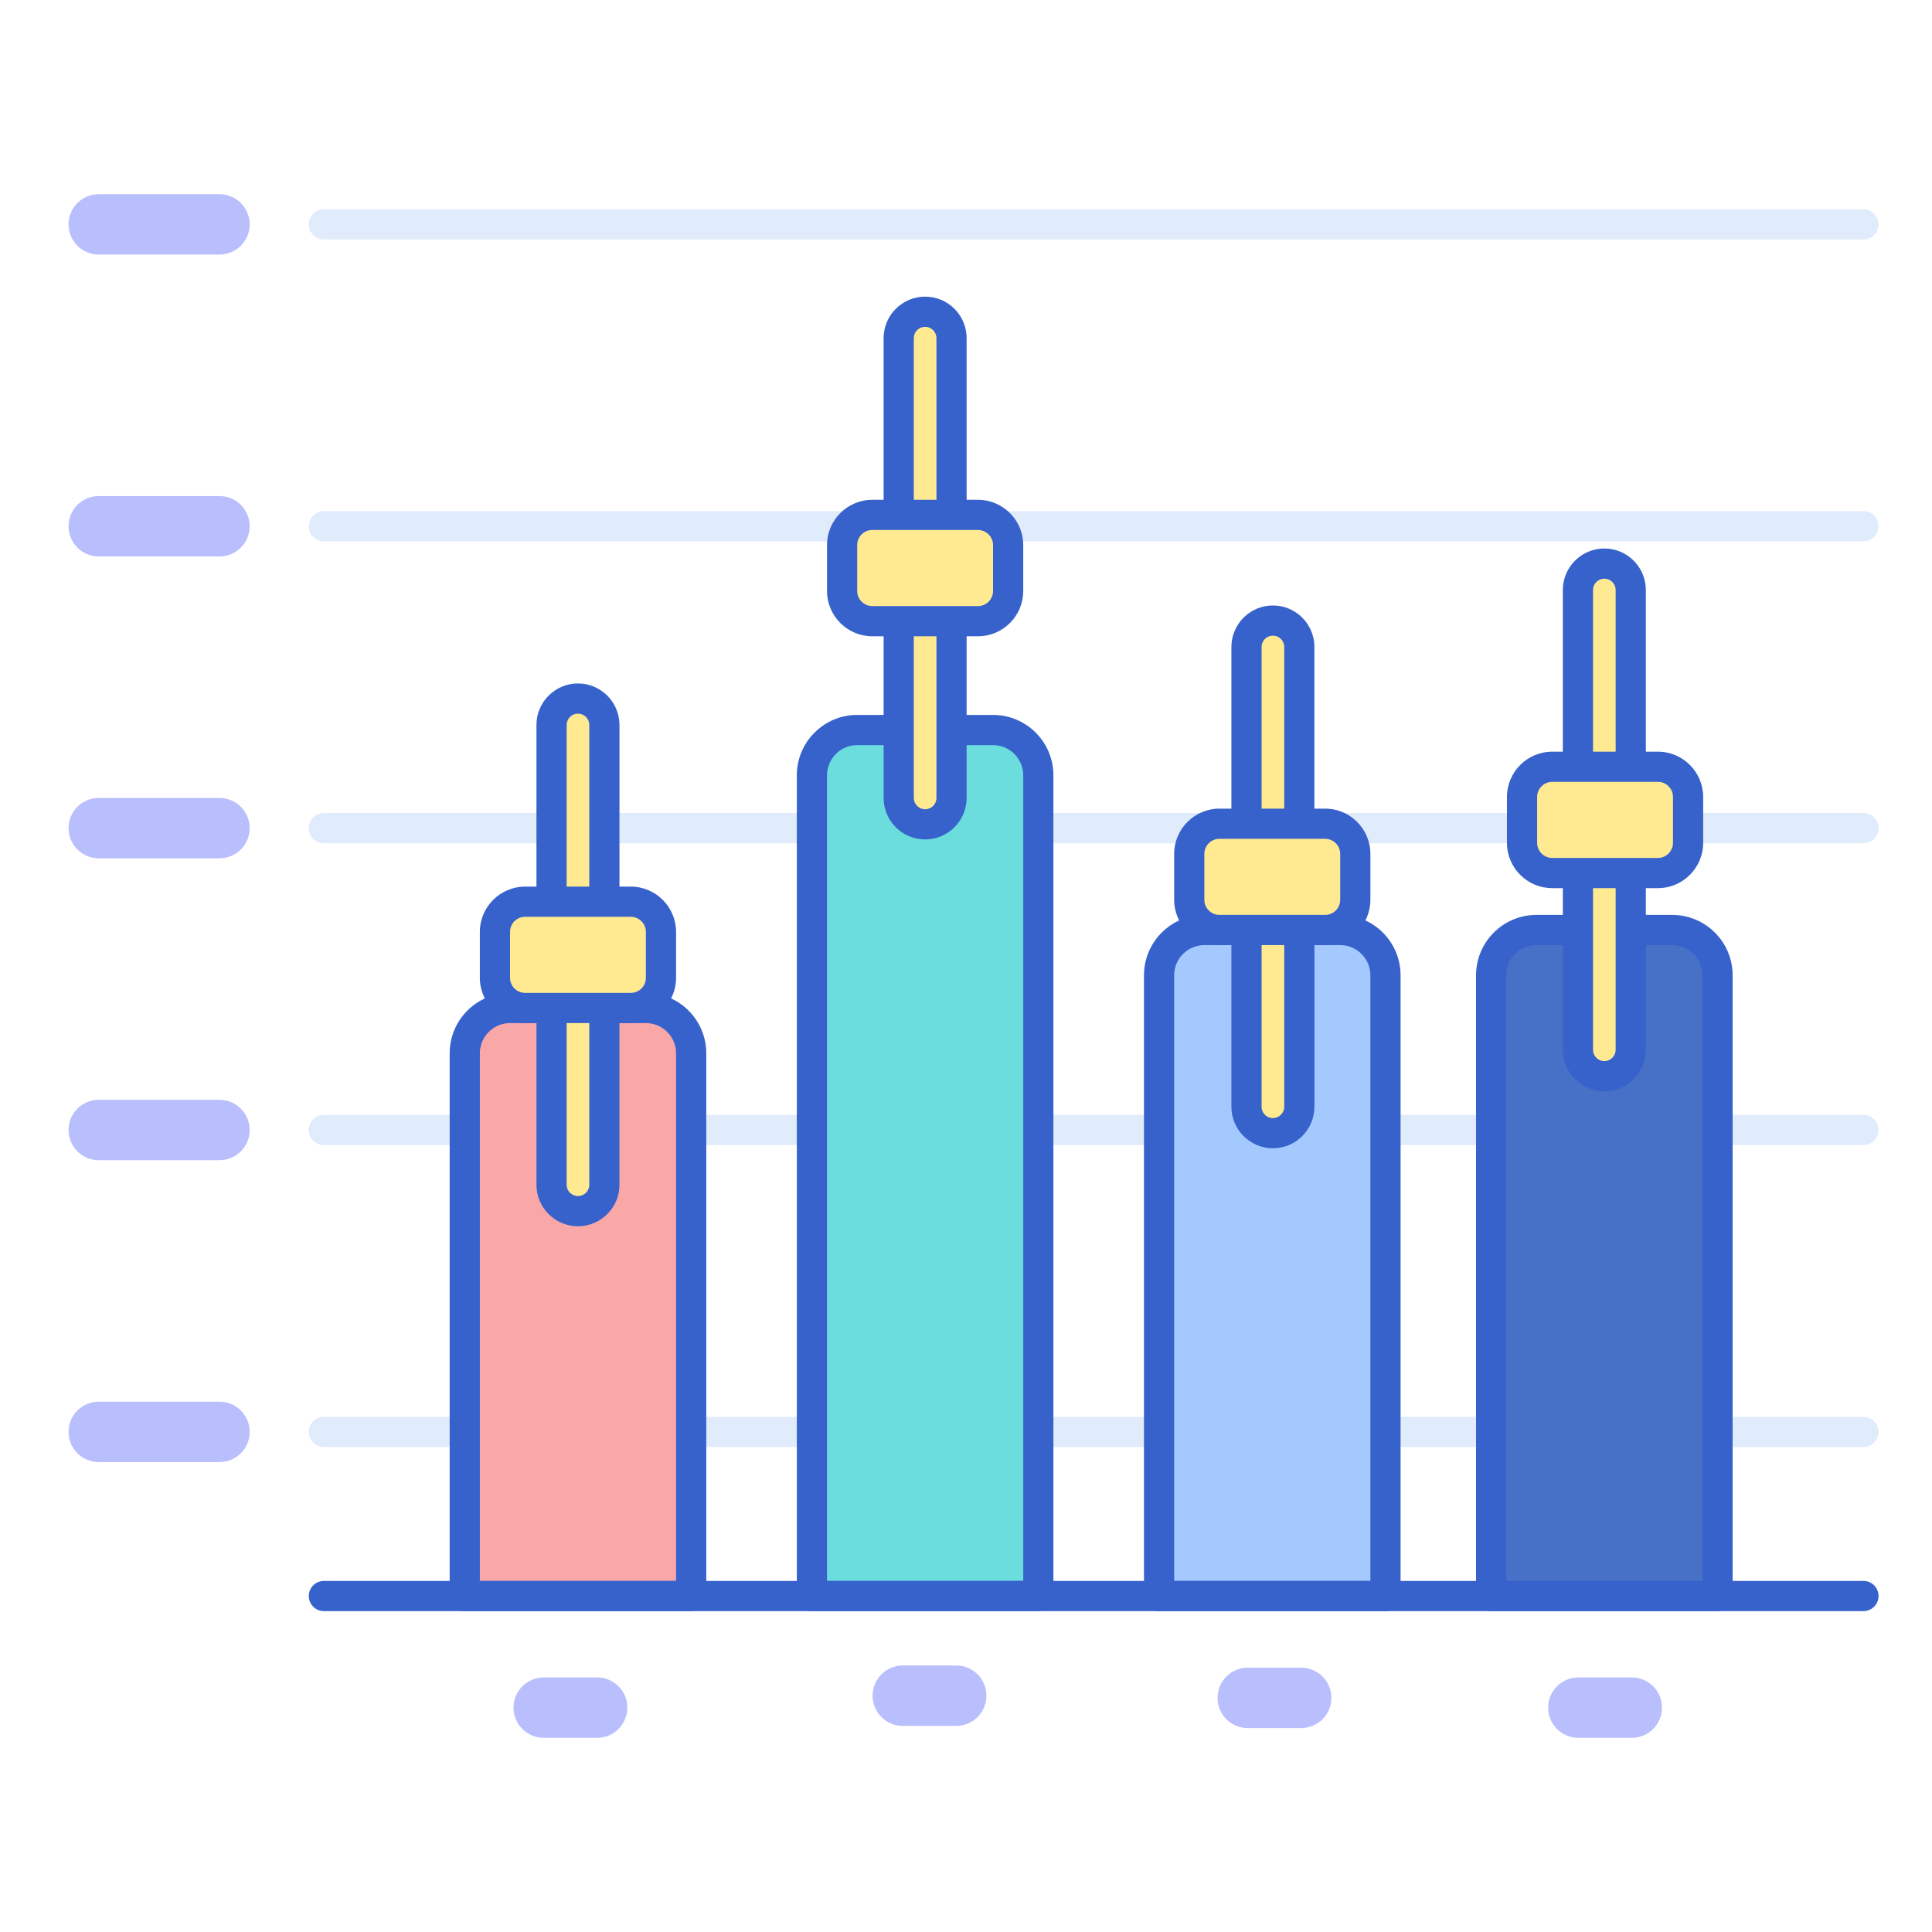 <svg id="Layer_1" enable-background="new 0 0 256 256" height="512" viewBox="0 0 256 256" width="512" xmlns="http://www.w3.org/2000/svg"><g fill="#e0ebfc"><path d="m246.917 191.731h-204c-1.105 0-2-.896-2-2s.895-2 2-2h204c1.104 0 2 .896 2 2s-.896 2-2 2z"/><path d="m246.917 151.731h-204c-1.105 0-2-.896-2-2s.895-2 2-2h204c1.104 0 2 .896 2 2s-.896 2-2 2z"/><path d="m246.917 111.731h-204c-1.105 0-2-.896-2-2s.895-2 2-2h204c1.104 0 2 .896 2 2s-.896 2-2 2z"/><path d="m246.917 71.731h-204c-1.105 0-2-.896-2-2s.895-2 2-2h204c1.104 0 2 .896 2 2s-.896 2-2 2z"/><path d="m246.917 31.731h-204c-1.105 0-2-.896-2-2s.895-2 2-2h204c1.104 0 2 .896 2 2s-.896 2-2 2z"/></g><path d="m29.083 73.731h-16c-2.209 0-4-1.791-4-4s1.791-4 4-4h16c2.209 0 4 1.791 4 4s-1.791 4-4 4z" fill="#b9befc"/><path d="m29.083 113.731h-16c-2.209 0-4-1.791-4-4s1.791-4 4-4h16c2.209 0 4 1.791 4 4s-1.791 4-4 4z" fill="#b9befc"/><path d="m29.083 153.731h-16c-2.209 0-4-1.791-4-4s1.791-4 4-4h16c2.209 0 4 1.791 4 4s-1.791 4-4 4z" fill="#b9befc"/><path d="m29.083 193.731h-16c-2.209 0-4-1.791-4-4s1.791-4 4-4h16c2.209 0 4 1.791 4 4s-1.791 4-4 4z" fill="#b9befc"/><path d="m29.083 33.731h-16c-2.209 0-4-1.791-4-4s1.791-4 4-4h16c2.209 0 4 1.791 4 4s-1.791 4-4 4z" fill="#b9befc"/><path d="m137.583 211.481h-30v-108.75c0-3.314 2.686-6 6-6h18c3.314 0 6 2.686 6 6z" fill="#6bdddd"/><path d="m183.583 211.481h-30v-82.25c0-3.314 2.686-6 6-6h18c3.314 0 6 2.686 6 6z" fill="#a4c9ff"/><path d="m79.125 230.269h-7.083c-2.209 0-4-1.791-4-4 0-2.209 1.791-4 4-4h7.083c2.209 0 4 1.791 4 4 0 2.209-1.791 4-4 4z" fill="#b9befc"/><path d="m61.583 211.481h30v-71.917c0-3.314-2.686-6-6-6h-18c-3.314 0-6 2.686-6 6z" fill="#f9a7a7"/><path d="m91.583 213.481h-30c-1.104 0-2-.896-2-2v-71.917c0-4.411 3.589-8 8-8h18c4.411 0 8 3.589 8 8v71.917c0 1.105-.896 2-2 2zm-28-4h26v-69.917c0-2.206-1.794-4-4-4h-18c-2.206 0-4 1.794-4 4z" fill="#3762cc"/><path d="m246.917 213.481h-204c-1.105 0-2-.896-2-2s.895-2 2-2h204c1.104 0 2 .896 2 2s-.896 2-2 2z" fill="#3762cc"/><path d="m137.583 213.481h-30c-1.104 0-2-.896-2-2v-108.75c0-4.411 3.589-8 8-8h18c4.411 0 8 3.589 8 8v108.75c0 1.105-.895 2-2 2zm-28-4h26v-106.75c0-2.206-1.794-4-4-4h-18c-2.206 0-4 1.794-4 4z" fill="#3762cc"/><path d="m183.583 213.481h-30c-1.104 0-2-.896-2-2v-82.25c0-4.411 3.589-8 8-8h18c4.411 0 8 3.589 8 8v82.25c0 1.105-.895 2-2 2zm-28-4h26v-80.25c0-2.206-1.794-4-4-4h-18c-2.206 0-4 1.794-4 4z" fill="#3762cc"/><path d="m76.583 160.486c-1.933 0-3.5-1.567-3.5-3.5v-60.926c0-1.933 1.567-3.5 3.5-3.5s3.5 1.567 3.5 3.5v60.926c0 1.933-1.567 3.5-3.5 3.5z" fill="#ffea92"/><path d="m122.583 107.731c-1.104 0-2-.896-2-2v-60.925c0-1.104.896-2 2-2s2 .896 2 2v60.926c0 1.104-.895 1.999-2 1.999z" fill="#3762cc"/><path d="m122.583 109.231c-1.933 0-3.5-1.567-3.5-3.5v-60.925c0-1.933 1.567-3.5 3.5-3.5s3.5 1.567 3.5 3.5v60.925c0 1.933-1.567 3.5-3.5 3.5z" fill="#ffea92"/><path d="m168.667 150.152c-1.933 0-3.5-1.567-3.5-3.5v-60.925c0-1.933 1.567-3.5 3.5-3.5s3.5 1.567 3.5 3.5v60.925c0 1.933-1.567 3.5-3.5 3.5z" fill="#ffea92"/><path d="m126.706 228.688h-7.083c-2.209 0-4-1.791-4-4 0-2.209 1.791-4 4-4h7.083c2.209 0 4 1.791 4 4 0 2.209-1.791 4-4 4z" fill="#b9befc"/><path d="m172.415 228.978h-7.083c-2.209 0-4-1.791-4-4 0-2.209 1.791-4 4-4h7.083c2.209 0 4 1.791 4 4 0 2.209-1.79 4-4 4z" fill="#b9befc"/><path d="m227.583 211.481h-30v-82.25c0-3.314 2.686-6 6-6h18c3.314 0 6 2.686 6 6z" fill="#4671c6"/><path d="m227.583 213.481h-30c-1.104 0-2-.896-2-2v-82.25c0-4.411 3.589-8 8-8h18c4.411 0 8 3.589 8 8v82.25c0 1.105-.895 2-2 2zm-28-4h26v-80.25c0-2.206-1.794-4-4-4h-18c-2.206 0-4 1.794-4 4z" fill="#3762cc"/><path d="m216.221 230.269h-7.083c-2.209 0-4-1.791-4-4 0-2.209 1.791-4 4-4h7.083c2.209 0 4 1.791 4 4 0 2.209-1.791 4-4 4z" fill="#b9befc"/><path d="m212.583 142.603c-1.933 0-3.5-1.567-3.5-3.5v-60.925c0-1.933 1.567-3.5 3.5-3.5s3.5 1.567 3.5 3.5v60.925c0 1.933-1.567 3.5-3.5 3.5z" fill="#ffea92"/><path d="m76.583 162.486c-3.032 0-5.5-2.467-5.5-5.5v-60.926c0-3.033 2.468-5.5 5.5-5.5s5.5 2.467 5.5 5.5v60.926c0 3.033-2.468 5.5-5.5 5.5zm0-67.926c-.827 0-1.5.673-1.5 1.5v60.926c0 .827.673 1.5 1.5 1.5s1.5-.673 1.5-1.5v-60.926c0-.827-.673-1.5-1.5-1.5z" fill="#3762cc"/><path d="m122.583 111.231c-3.032 0-5.5-2.467-5.5-5.5v-60.925c0-3.033 2.468-5.5 5.5-5.5s5.5 2.467 5.5 5.5v60.925c0 3.033-2.468 5.5-5.5 5.5zm0-67.925c-.827 0-1.5.673-1.5 1.5v60.925c0 .827.673 1.5 1.5 1.5s1.5-.673 1.5-1.5v-60.925c0-.827-.673-1.5-1.5-1.5z" fill="#3762cc"/><path d="m168.667 152.152c-3.032 0-5.5-2.467-5.5-5.5v-60.925c0-3.033 2.468-5.5 5.5-5.5s5.5 2.467 5.5 5.5v60.925c0 3.033-2.468 5.5-5.5 5.5zm0-67.925c-.827 0-1.5.673-1.5 1.5v60.925c0 .827.673 1.5 1.5 1.5s1.5-.673 1.5-1.5v-60.925c0-.827-.673-1.5-1.5-1.5z" fill="#3762cc"/><path d="m212.583 144.604c-3.032 0-5.5-2.467-5.5-5.5v-60.926c0-3.033 2.468-5.5 5.5-5.5s5.5 2.467 5.5 5.5v60.925c0 3.033-2.468 5.501-5.5 5.501zm0-67.926c-.827 0-1.5.673-1.5 1.5v60.925c0 .827.673 1.5 1.5 1.5s1.5-.673 1.5-1.5v-60.925c0-.827-.673-1.5-1.5-1.5z" fill="#3762cc"/><path d="m83.583 133.565h-14c-2.209 0-4-1.791-4-4v-6.083c0-2.209 1.791-4 4-4h14c2.209 0 4 1.791 4 4v6.083c0 2.209-1.791 4-4 4z" fill="#ffea92"/><path d="m129.583 82.31h-14c-2.209 0-4-1.791-4-4v-6.083c0-2.209 1.791-4 4-4h14c2.209 0 4 1.791 4 4v6.083c0 2.209-1.791 4-4 4z" fill="#ffea92"/><path d="m175.583 123.231h-14c-2.209 0-4-1.791-4-4v-6.083c0-2.209 1.791-4 4-4h14c2.209 0 4 1.791 4 4v6.083c0 2.21-1.791 4-4 4z" fill="#ffea92"/><path d="m219.679 115.682h-14c-2.209 0-4-1.791-4-4v-6.083c0-2.209 1.791-4 4-4h14c2.209 0 4 1.791 4 4v6.083c0 2.21-1.791 4-4 4z" fill="#ffea92"/><path d="m83.583 135.565h-14c-3.309 0-6-2.691-6-6v-6.083c0-3.309 2.691-6 6-6h14c3.309 0 6 2.691 6 6v6.083c0 3.309-2.691 6-6 6zm-14-14.084c-1.103 0-2 .897-2 2v6.083c0 1.103.897 2 2 2h14c1.103 0 2-.897 2-2v-6.083c0-1.103-.897-2-2-2z" fill="#3762cc"/><path d="m129.583 84.31h-14c-3.309 0-6-2.691-6-6v-6.083c0-3.309 2.691-6 6-6h14c3.309 0 6 2.691 6 6v6.083c0 3.309-2.691 6-6 6zm-14-14.083c-1.103 0-2 .897-2 2v6.083c0 1.103.897 2 2 2h14c1.103 0 2-.897 2-2v-6.083c0-1.103-.897-2-2-2z" fill="#3762cc"/><path d="m175.583 125.231h-14c-3.309 0-6-2.691-6-6v-6.083c0-3.309 2.691-6 6-6h14c3.309 0 6 2.691 6 6v6.083c0 3.309-2.691 6-6 6zm-14-14.083c-1.103 0-2 .897-2 2v6.083c0 1.103.897 2 2 2h14c1.103 0 2-.897 2-2v-6.083c0-1.103-.897-2-2-2z" fill="#3762cc"/><path d="m219.679 117.683h-14c-3.309 0-6-2.691-6-6v-6.083c0-3.309 2.691-6 6-6h14c3.309 0 6 2.691 6 6v6.083c0 3.308-2.692 6-6 6zm-14-14.084c-1.103 0-2 .897-2 2v6.083c0 1.103.897 2 2 2h14c1.103 0 2-.897 2-2v-6.083c0-1.103-.897-2-2-2z" fill="#3762cc"/></svg>